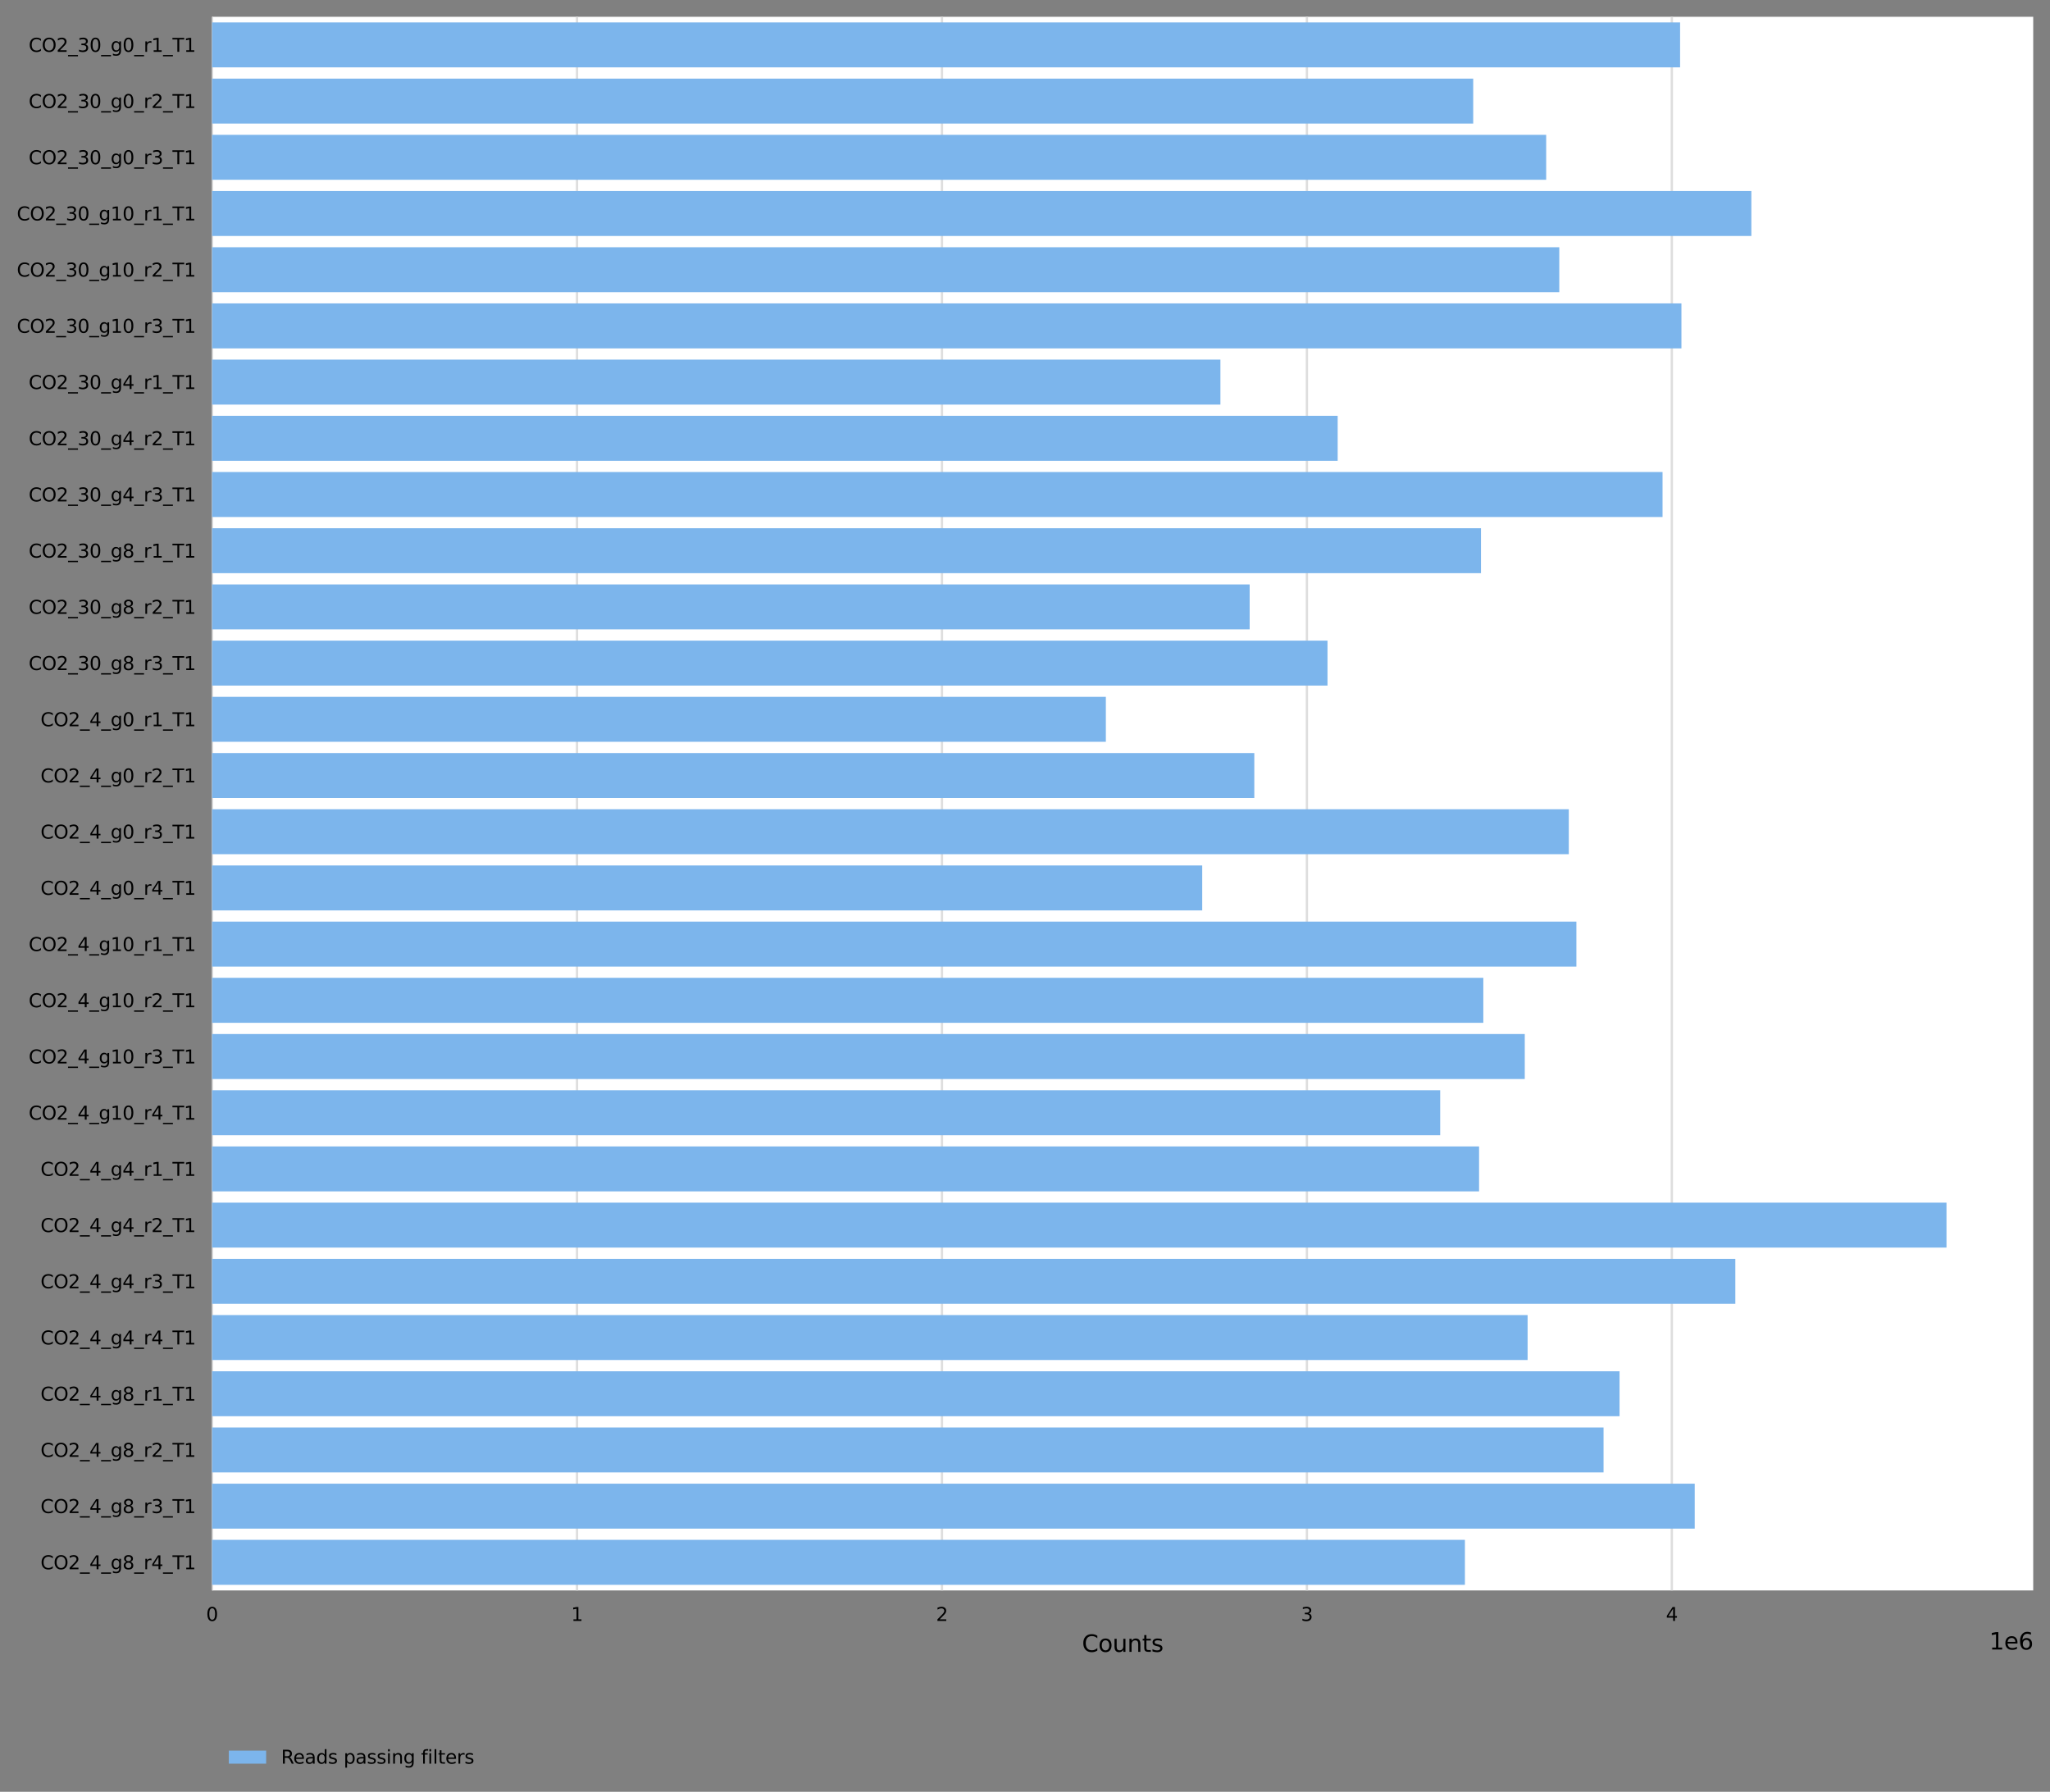 <?xml version="1.0" encoding="utf-8" standalone="no"?>
<!DOCTYPE svg PUBLIC "-//W3C//DTD SVG 1.1//EN"
  "http://www.w3.org/Graphics/SVG/1.1/DTD/svg11.dtd">
<svg xmlns:xlink="http://www.w3.org/1999/xlink" width="879.367pt" height="768.482pt" viewBox="0 0 879.367 768.482" xmlns="http://www.w3.org/2000/svg" version="1.1">
 <rect x="0" y="0" width="879.367" height="768.482" fill="#808080" stroke="none"/>
 <defs>
  <style type="text/css">*{stroke-linejoin: round; stroke-linecap: butt}</style>
 </defs>
 <g id="figure_1">
  <g id="axes_1">
   <g id="patch_1">
    <path d="M 90.968 682.122 
L 872.168 682.122 
L 872.168 7.2 
L 90.968 7.2 
z
" style="fill: #ffffff"/>
   </g>
   <g id="matplotlib.axis_1">
    <g id="xtick_1">
     <g id="line2d_1">
      <path d="M 90.968 682.122 
L 90.968 7.2 
" clip-path="url(#pa99bbf7810)" style="fill: none; stroke: #dedede; stroke-linecap: square"/>
     </g>
     <g id="text_1">
      <!-- 0 -->
      <g transform="translate(88.422 695.2) scale(0.08 -0.08)">
       <defs>
        <path id="DejaVuSans-30" d="M 2034 4250 
Q 1547 4250 1301 3770 
Q 1056 3291 1056 2328 
Q 1056 1369 1301 889 
Q 1547 409 2034 409 
Q 2525 409 2770 889 
Q 3016 1369 3016 2328 
Q 3016 3291 2770 3770 
Q 2525 4250 2034 4250 
z
M 2034 4750 
Q 2819 4750 3233 4129 
Q 3647 3509 3647 2328 
Q 3647 1150 3233 529 
Q 2819 -91 2034 -91 
Q 1250 -91 836 529 
Q 422 1150 422 2328 
Q 422 3509 836 4129 
Q 1250 4750 2034 4750 
z
" transform="scale(0.016)"/>
       </defs>
       <use xlink:href="#DejaVuSans-30"/>
      </g>
     </g>
    </g>
    <g id="xtick_2">
     <g id="line2d_2">
      <path d="M 247.513 682.122 
L 247.513 7.2 
" clip-path="url(#pa99bbf7810)" style="fill: none; stroke: #dedede; stroke-linecap: square"/>
     </g>
     <g id="text_2">
      <!-- 1 -->
      <g transform="translate(244.968 695.2) scale(0.08 -0.08)">
       <defs>
        <path id="DejaVuSans-31" d="M 794 531 
L 1825 531 
L 1825 4091 
L 703 3866 
L 703 4441 
L 1819 4666 
L 2450 4666 
L 2450 531 
L 3481 531 
L 3481 0 
L 794 0 
L 794 531 
z
" transform="scale(0.016)"/>
       </defs>
       <use xlink:href="#DejaVuSans-31"/>
      </g>
     </g>
    </g>
    <g id="xtick_3">
     <g id="line2d_3">
      <path d="M 404.058 682.122 
L 404.058 7.2 
" clip-path="url(#pa99bbf7810)" style="fill: none; stroke: #dedede; stroke-linecap: square"/>
     </g>
     <g id="text_3">
      <!-- 2 -->
      <g transform="translate(401.513 695.2) scale(0.08 -0.08)">
       <defs>
        <path id="DejaVuSans-32" d="M 1228 531 
L 3431 531 
L 3431 0 
L 469 0 
L 469 531 
Q 828 903 1448 1529 
Q 2069 2156 2228 2338 
Q 2531 2678 2651 2914 
Q 2772 3150 2772 3378 
Q 2772 3750 2511 3984 
Q 2250 4219 1831 4219 
Q 1534 4219 1204 4116 
Q 875 4013 500 3803 
L 500 4441 
Q 881 4594 1212 4672 
Q 1544 4750 1819 4750 
Q 2544 4750 2975 4387 
Q 3406 4025 3406 3419 
Q 3406 3131 3298 2873 
Q 3191 2616 2906 2266 
Q 2828 2175 2409 1742 
Q 1991 1309 1228 531 
z
" transform="scale(0.016)"/>
       </defs>
       <use xlink:href="#DejaVuSans-32"/>
      </g>
     </g>
    </g>
    <g id="xtick_4">
     <g id="line2d_4">
      <path d="M 560.603 682.122 
L 560.603 7.2 
" clip-path="url(#pa99bbf7810)" style="fill: none; stroke: #dedede; stroke-linecap: square"/>
     </g>
     <g id="text_4">
      <!-- 3 -->
      <g transform="translate(558.058 695.2) scale(0.08 -0.08)">
       <defs>
        <path id="DejaVuSans-33" d="M 2597 2516 
Q 3050 2419 3304 2112 
Q 3559 1806 3559 1356 
Q 3559 666 3084 287 
Q 2609 -91 1734 -91 
Q 1441 -91 1130 -33 
Q 819 25 488 141 
L 488 750 
Q 750 597 1062 519 
Q 1375 441 1716 441 
Q 2309 441 2620 675 
Q 2931 909 2931 1356 
Q 2931 1769 2642 2001 
Q 2353 2234 1838 2234 
L 1294 2234 
L 1294 2753 
L 1863 2753 
Q 2328 2753 2575 2939 
Q 2822 3125 2822 3475 
Q 2822 3834 2567 4026 
Q 2313 4219 1838 4219 
Q 1578 4219 1281 4162 
Q 984 4106 628 3988 
L 628 4550 
Q 988 4650 1302 4700 
Q 1616 4750 1894 4750 
Q 2613 4750 3031 4423 
Q 3450 4097 3450 3541 
Q 3450 3153 3228 2886 
Q 3006 2619 2597 2516 
z
" transform="scale(0.016)"/>
       </defs>
       <use xlink:href="#DejaVuSans-33"/>
      </g>
     </g>
    </g>
    <g id="xtick_5">
     <g id="line2d_5">
      <path d="M 717.149 682.122 
L 717.149 7.2 
" clip-path="url(#pa99bbf7810)" style="fill: none; stroke: #dedede; stroke-linecap: square"/>
     </g>
     <g id="text_5">
      <!-- 4 -->
      <g transform="translate(714.604 695.2) scale(0.08 -0.08)">
       <defs>
        <path id="DejaVuSans-34" d="M 2419 4116 
L 825 1625 
L 2419 1625 
L 2419 4116 
z
M 2253 4666 
L 3047 4666 
L 3047 1625 
L 3713 1625 
L 3713 1100 
L 3047 1100 
L 3047 0 
L 2419 0 
L 2419 1100 
L 313 1100 
L 313 1709 
L 2253 4666 
z
" transform="scale(0.016)"/>
       </defs>
       <use xlink:href="#DejaVuSans-34"/>
      </g>
     </g>
    </g>
    <g id="text_6">
     <!-- Counts -->
     <g transform="translate(464.114 708.463) scale(0.1 -0.1)">
      <defs>
       <path id="DejaVuSans-43" d="M 4122 4306 
L 4122 3641 
Q 3803 3938 3442 4084 
Q 3081 4231 2675 4231 
Q 1875 4231 1450 3742 
Q 1025 3253 1025 2328 
Q 1025 1406 1450 917 
Q 1875 428 2675 428 
Q 3081 428 3442 575 
Q 3803 722 4122 1019 
L 4122 359 
Q 3791 134 3420 21 
Q 3050 -91 2638 -91 
Q 1578 -91 968 557 
Q 359 1206 359 2328 
Q 359 3453 968 4101 
Q 1578 4750 2638 4750 
Q 3056 4750 3426 4639 
Q 3797 4528 4122 4306 
z
" transform="scale(0.016)"/>
       <path id="DejaVuSans-6f" d="M 1959 3097 
Q 1497 3097 1228 2736 
Q 959 2375 959 1747 
Q 959 1119 1226 758 
Q 1494 397 1959 397 
Q 2419 397 2687 759 
Q 2956 1122 2956 1747 
Q 2956 2369 2687 2733 
Q 2419 3097 1959 3097 
z
M 1959 3584 
Q 2709 3584 3137 3096 
Q 3566 2609 3566 1747 
Q 3566 888 3137 398 
Q 2709 -91 1959 -91 
Q 1206 -91 779 398 
Q 353 888 353 1747 
Q 353 2609 779 3096 
Q 1206 3584 1959 3584 
z
" transform="scale(0.016)"/>
       <path id="DejaVuSans-75" d="M 544 1381 
L 544 3500 
L 1119 3500 
L 1119 1403 
Q 1119 906 1312 657 
Q 1506 409 1894 409 
Q 2359 409 2629 706 
Q 2900 1003 2900 1516 
L 2900 3500 
L 3475 3500 
L 3475 0 
L 2900 0 
L 2900 538 
Q 2691 219 2414 64 
Q 2138 -91 1772 -91 
Q 1169 -91 856 284 
Q 544 659 544 1381 
z
M 1991 3584 
L 1991 3584 
z
" transform="scale(0.016)"/>
       <path id="DejaVuSans-6e" d="M 3513 2113 
L 3513 0 
L 2938 0 
L 2938 2094 
Q 2938 2591 2744 2837 
Q 2550 3084 2163 3084 
Q 1697 3084 1428 2787 
Q 1159 2491 1159 1978 
L 1159 0 
L 581 0 
L 581 3500 
L 1159 3500 
L 1159 2956 
Q 1366 3272 1645 3428 
Q 1925 3584 2291 3584 
Q 2894 3584 3203 3211 
Q 3513 2838 3513 2113 
z
" transform="scale(0.016)"/>
       <path id="DejaVuSans-74" d="M 1172 4494 
L 1172 3500 
L 2356 3500 
L 2356 3053 
L 1172 3053 
L 1172 1153 
Q 1172 725 1289 603 
Q 1406 481 1766 481 
L 2356 481 
L 2356 0 
L 1766 0 
Q 1100 0 847 248 
Q 594 497 594 1153 
L 594 3053 
L 172 3053 
L 172 3500 
L 594 3500 
L 594 4494 
L 1172 4494 
z
" transform="scale(0.016)"/>
       <path id="DejaVuSans-73" d="M 2834 3397 
L 2834 2853 
Q 2591 2978 2328 3040 
Q 2066 3103 1784 3103 
Q 1356 3103 1142 2972 
Q 928 2841 928 2578 
Q 928 2378 1081 2264 
Q 1234 2150 1697 2047 
L 1894 2003 
Q 2506 1872 2764 1633 
Q 3022 1394 3022 966 
Q 3022 478 2636 193 
Q 2250 -91 1575 -91 
Q 1294 -91 989 -36 
Q 684 19 347 128 
L 347 722 
Q 666 556 975 473 
Q 1284 391 1588 391 
Q 1994 391 2212 530 
Q 2431 669 2431 922 
Q 2431 1156 2273 1281 
Q 2116 1406 1581 1522 
L 1381 1569 
Q 847 1681 609 1914 
Q 372 2147 372 2553 
Q 372 3047 722 3315 
Q 1072 3584 1716 3584 
Q 2034 3584 2315 3537 
Q 2597 3491 2834 3397 
z
" transform="scale(0.016)"/>
      </defs>
      <use xlink:href="#DejaVuSans-43"/>
      <use xlink:href="#DejaVuSans-6f" x="69.824"/>
      <use xlink:href="#DejaVuSans-75" x="131.006"/>
      <use xlink:href="#DejaVuSans-6e" x="194.385"/>
      <use xlink:href="#DejaVuSans-74" x="257.764"/>
      <use xlink:href="#DejaVuSans-73" x="296.973"/>
     </g>
    </g>
    <g id="text_7">
     <!-- 1e6 -->
     <g transform="translate(853.289 707.463) scale(0.1 -0.1)">
      <defs>
       <path id="DejaVuSans-65" d="M 3597 1894 
L 3597 1613 
L 953 1613 
Q 991 1019 1311 708 
Q 1631 397 2203 397 
Q 2534 397 2845 478 
Q 3156 559 3463 722 
L 3463 178 
Q 3153 47 2828 -22 
Q 2503 -91 2169 -91 
Q 1331 -91 842 396 
Q 353 884 353 1716 
Q 353 2575 817 3079 
Q 1281 3584 2069 3584 
Q 2775 3584 3186 3129 
Q 3597 2675 3597 1894 
z
M 3022 2063 
Q 3016 2534 2758 2815 
Q 2500 3097 2075 3097 
Q 1594 3097 1305 2825 
Q 1016 2553 972 2059 
L 3022 2063 
z
" transform="scale(0.016)"/>
       <path id="DejaVuSans-36" d="M 2113 2584 
Q 1688 2584 1439 2293 
Q 1191 2003 1191 1497 
Q 1191 994 1439 701 
Q 1688 409 2113 409 
Q 2538 409 2786 701 
Q 3034 994 3034 1497 
Q 3034 2003 2786 2293 
Q 2538 2584 2113 2584 
z
M 3366 4563 
L 3366 3988 
Q 3128 4100 2886 4159 
Q 2644 4219 2406 4219 
Q 1781 4219 1451 3797 
Q 1122 3375 1075 2522 
Q 1259 2794 1537 2939 
Q 1816 3084 2150 3084 
Q 2853 3084 3261 2657 
Q 3669 2231 3669 1497 
Q 3669 778 3244 343 
Q 2819 -91 2113 -91 
Q 1303 -91 875 529 
Q 447 1150 447 2328 
Q 447 3434 972 4092 
Q 1497 4750 2381 4750 
Q 2619 4750 2861 4703 
Q 3103 4656 3366 4563 
z
" transform="scale(0.016)"/>
      </defs>
      <use xlink:href="#DejaVuSans-31"/>
      <use xlink:href="#DejaVuSans-65" x="63.623"/>
      <use xlink:href="#DejaVuSans-36" x="125.146"/>
     </g>
    </g>
   </g>
   <g id="matplotlib.axis_2">
    <g id="ytick_1">
     <g id="text_8">
      <!-- CO2_30_g0_r1_T1 -->
      <g transform="translate(12.29 22.221) scale(0.08 -0.08)">
       <defs>
        <path id="DejaVuSans-4f" d="M 2522 4238 
Q 1834 4238 1429 3725 
Q 1025 3213 1025 2328 
Q 1025 1447 1429 934 
Q 1834 422 2522 422 
Q 3209 422 3611 934 
Q 4013 1447 4013 2328 
Q 4013 3213 3611 3725 
Q 3209 4238 2522 4238 
z
M 2522 4750 
Q 3503 4750 4090 4092 
Q 4678 3434 4678 2328 
Q 4678 1225 4090 567 
Q 3503 -91 2522 -91 
Q 1538 -91 948 565 
Q 359 1222 359 2328 
Q 359 3434 948 4092 
Q 1538 4750 2522 4750 
z
" transform="scale(0.016)"/>
        <path id="DejaVuSans-5f" d="M 3263 -1063 
L 3263 -1509 
L -63 -1509 
L -63 -1063 
L 3263 -1063 
z
" transform="scale(0.016)"/>
        <path id="DejaVuSans-67" d="M 2906 1791 
Q 2906 2416 2648 2759 
Q 2391 3103 1925 3103 
Q 1463 3103 1205 2759 
Q 947 2416 947 1791 
Q 947 1169 1205 825 
Q 1463 481 1925 481 
Q 2391 481 2648 825 
Q 2906 1169 2906 1791 
z
M 3481 434 
Q 3481 -459 3084 -895 
Q 2688 -1331 1869 -1331 
Q 1566 -1331 1297 -1286 
Q 1028 -1241 775 -1147 
L 775 -588 
Q 1028 -725 1275 -790 
Q 1522 -856 1778 -856 
Q 2344 -856 2625 -561 
Q 2906 -266 2906 331 
L 2906 616 
Q 2728 306 2450 153 
Q 2172 0 1784 0 
Q 1141 0 747 490 
Q 353 981 353 1791 
Q 353 2603 747 3093 
Q 1141 3584 1784 3584 
Q 2172 3584 2450 3431 
Q 2728 3278 2906 2969 
L 2906 3500 
L 3481 3500 
L 3481 434 
z
" transform="scale(0.016)"/>
        <path id="DejaVuSans-72" d="M 2631 2963 
Q 2534 3019 2420 3045 
Q 2306 3072 2169 3072 
Q 1681 3072 1420 2755 
Q 1159 2438 1159 1844 
L 1159 0 
L 581 0 
L 581 3500 
L 1159 3500 
L 1159 2956 
Q 1341 3275 1631 3429 
Q 1922 3584 2338 3584 
Q 2397 3584 2469 3576 
Q 2541 3569 2628 3553 
L 2631 2963 
z
" transform="scale(0.016)"/>
        <path id="DejaVuSans-54" d="M -19 4666 
L 3928 4666 
L 3928 4134 
L 2272 4134 
L 2272 0 
L 1638 0 
L 1638 4134 
L -19 4134 
L -19 4666 
z
" transform="scale(0.016)"/>
       </defs>
       <use xlink:href="#DejaVuSans-43"/>
       <use xlink:href="#DejaVuSans-4f" x="69.824"/>
       <use xlink:href="#DejaVuSans-32" x="148.535"/>
       <use xlink:href="#DejaVuSans-5f" x="212.158"/>
       <use xlink:href="#DejaVuSans-33" x="262.158"/>
       <use xlink:href="#DejaVuSans-30" x="325.781"/>
       <use xlink:href="#DejaVuSans-5f" x="389.404"/>
       <use xlink:href="#DejaVuSans-67" x="439.404"/>
       <use xlink:href="#DejaVuSans-30" x="502.881"/>
       <use xlink:href="#DejaVuSans-5f" x="566.504"/>
       <use xlink:href="#DejaVuSans-72" x="616.504"/>
       <use xlink:href="#DejaVuSans-31" x="657.617"/>
       <use xlink:href="#DejaVuSans-5f" x="721.24"/>
       <use xlink:href="#DejaVuSans-54" x="771.24"/>
       <use xlink:href="#DejaVuSans-31" x="832.324"/>
      </g>
     </g>
    </g>
    <g id="ytick_2">
     <g id="text_9">
      <!-- CO2_30_g0_r2_T1 -->
      <g transform="translate(12.29 46.325) scale(0.08 -0.08)">
       <use xlink:href="#DejaVuSans-43"/>
       <use xlink:href="#DejaVuSans-4f" x="69.824"/>
       <use xlink:href="#DejaVuSans-32" x="148.535"/>
       <use xlink:href="#DejaVuSans-5f" x="212.158"/>
       <use xlink:href="#DejaVuSans-33" x="262.158"/>
       <use xlink:href="#DejaVuSans-30" x="325.781"/>
       <use xlink:href="#DejaVuSans-5f" x="389.404"/>
       <use xlink:href="#DejaVuSans-67" x="439.404"/>
       <use xlink:href="#DejaVuSans-30" x="502.881"/>
       <use xlink:href="#DejaVuSans-5f" x="566.504"/>
       <use xlink:href="#DejaVuSans-72" x="616.504"/>
       <use xlink:href="#DejaVuSans-32" x="657.617"/>
       <use xlink:href="#DejaVuSans-5f" x="721.24"/>
       <use xlink:href="#DejaVuSans-54" x="771.24"/>
       <use xlink:href="#DejaVuSans-31" x="832.324"/>
      </g>
     </g>
    </g>
    <g id="ytick_3">
     <g id="text_10">
      <!-- CO2_30_g0_r3_T1 -->
      <g transform="translate(12.29 70.43) scale(0.08 -0.08)">
       <use xlink:href="#DejaVuSans-43"/>
       <use xlink:href="#DejaVuSans-4f" x="69.824"/>
       <use xlink:href="#DejaVuSans-32" x="148.535"/>
       <use xlink:href="#DejaVuSans-5f" x="212.158"/>
       <use xlink:href="#DejaVuSans-33" x="262.158"/>
       <use xlink:href="#DejaVuSans-30" x="325.781"/>
       <use xlink:href="#DejaVuSans-5f" x="389.404"/>
       <use xlink:href="#DejaVuSans-67" x="439.404"/>
       <use xlink:href="#DejaVuSans-30" x="502.881"/>
       <use xlink:href="#DejaVuSans-5f" x="566.504"/>
       <use xlink:href="#DejaVuSans-72" x="616.504"/>
       <use xlink:href="#DejaVuSans-33" x="657.617"/>
       <use xlink:href="#DejaVuSans-5f" x="721.24"/>
       <use xlink:href="#DejaVuSans-54" x="771.24"/>
       <use xlink:href="#DejaVuSans-31" x="832.324"/>
      </g>
     </g>
    </g>
    <g id="ytick_4">
     <g id="text_11">
      <!-- CO2_30_g10_r1_T1 -->
      <g transform="translate(7.2 94.534) scale(0.08 -0.08)">
       <use xlink:href="#DejaVuSans-43"/>
       <use xlink:href="#DejaVuSans-4f" x="69.824"/>
       <use xlink:href="#DejaVuSans-32" x="148.535"/>
       <use xlink:href="#DejaVuSans-5f" x="212.158"/>
       <use xlink:href="#DejaVuSans-33" x="262.158"/>
       <use xlink:href="#DejaVuSans-30" x="325.781"/>
       <use xlink:href="#DejaVuSans-5f" x="389.404"/>
       <use xlink:href="#DejaVuSans-67" x="439.404"/>
       <use xlink:href="#DejaVuSans-31" x="502.881"/>
       <use xlink:href="#DejaVuSans-30" x="566.504"/>
       <use xlink:href="#DejaVuSans-5f" x="630.127"/>
       <use xlink:href="#DejaVuSans-72" x="680.127"/>
       <use xlink:href="#DejaVuSans-31" x="721.24"/>
       <use xlink:href="#DejaVuSans-5f" x="784.863"/>
       <use xlink:href="#DejaVuSans-54" x="834.863"/>
       <use xlink:href="#DejaVuSans-31" x="895.947"/>
      </g>
     </g>
    </g>
    <g id="ytick_5">
     <g id="text_12">
      <!-- CO2_30_g10_r2_T1 -->
      <g transform="translate(7.2 118.638) scale(0.08 -0.08)">
       <use xlink:href="#DejaVuSans-43"/>
       <use xlink:href="#DejaVuSans-4f" x="69.824"/>
       <use xlink:href="#DejaVuSans-32" x="148.535"/>
       <use xlink:href="#DejaVuSans-5f" x="212.158"/>
       <use xlink:href="#DejaVuSans-33" x="262.158"/>
       <use xlink:href="#DejaVuSans-30" x="325.781"/>
       <use xlink:href="#DejaVuSans-5f" x="389.404"/>
       <use xlink:href="#DejaVuSans-67" x="439.404"/>
       <use xlink:href="#DejaVuSans-31" x="502.881"/>
       <use xlink:href="#DejaVuSans-30" x="566.504"/>
       <use xlink:href="#DejaVuSans-5f" x="630.127"/>
       <use xlink:href="#DejaVuSans-72" x="680.127"/>
       <use xlink:href="#DejaVuSans-32" x="721.24"/>
       <use xlink:href="#DejaVuSans-5f" x="784.863"/>
       <use xlink:href="#DejaVuSans-54" x="834.863"/>
       <use xlink:href="#DejaVuSans-31" x="895.947"/>
      </g>
     </g>
    </g>
    <g id="ytick_6">
     <g id="text_13">
      <!-- CO2_30_g10_r3_T1 -->
      <g transform="translate(7.2 142.743) scale(0.08 -0.08)">
       <use xlink:href="#DejaVuSans-43"/>
       <use xlink:href="#DejaVuSans-4f" x="69.824"/>
       <use xlink:href="#DejaVuSans-32" x="148.535"/>
       <use xlink:href="#DejaVuSans-5f" x="212.158"/>
       <use xlink:href="#DejaVuSans-33" x="262.158"/>
       <use xlink:href="#DejaVuSans-30" x="325.781"/>
       <use xlink:href="#DejaVuSans-5f" x="389.404"/>
       <use xlink:href="#DejaVuSans-67" x="439.404"/>
       <use xlink:href="#DejaVuSans-31" x="502.881"/>
       <use xlink:href="#DejaVuSans-30" x="566.504"/>
       <use xlink:href="#DejaVuSans-5f" x="630.127"/>
       <use xlink:href="#DejaVuSans-72" x="680.127"/>
       <use xlink:href="#DejaVuSans-33" x="721.24"/>
       <use xlink:href="#DejaVuSans-5f" x="784.863"/>
       <use xlink:href="#DejaVuSans-54" x="834.863"/>
       <use xlink:href="#DejaVuSans-31" x="895.947"/>
      </g>
     </g>
    </g>
    <g id="ytick_7">
     <g id="text_14">
      <!-- CO2_30_g4_r1_T1 -->
      <g transform="translate(12.29 166.847) scale(0.08 -0.08)">
       <use xlink:href="#DejaVuSans-43"/>
       <use xlink:href="#DejaVuSans-4f" x="69.824"/>
       <use xlink:href="#DejaVuSans-32" x="148.535"/>
       <use xlink:href="#DejaVuSans-5f" x="212.158"/>
       <use xlink:href="#DejaVuSans-33" x="262.158"/>
       <use xlink:href="#DejaVuSans-30" x="325.781"/>
       <use xlink:href="#DejaVuSans-5f" x="389.404"/>
       <use xlink:href="#DejaVuSans-67" x="439.404"/>
       <use xlink:href="#DejaVuSans-34" x="502.881"/>
       <use xlink:href="#DejaVuSans-5f" x="566.504"/>
       <use xlink:href="#DejaVuSans-72" x="616.504"/>
       <use xlink:href="#DejaVuSans-31" x="657.617"/>
       <use xlink:href="#DejaVuSans-5f" x="721.24"/>
       <use xlink:href="#DejaVuSans-54" x="771.24"/>
       <use xlink:href="#DejaVuSans-31" x="832.324"/>
      </g>
     </g>
    </g>
    <g id="ytick_8">
     <g id="text_15">
      <!-- CO2_30_g4_r2_T1 -->
      <g transform="translate(12.29 190.951) scale(0.08 -0.08)">
       <use xlink:href="#DejaVuSans-43"/>
       <use xlink:href="#DejaVuSans-4f" x="69.824"/>
       <use xlink:href="#DejaVuSans-32" x="148.535"/>
       <use xlink:href="#DejaVuSans-5f" x="212.158"/>
       <use xlink:href="#DejaVuSans-33" x="262.158"/>
       <use xlink:href="#DejaVuSans-30" x="325.781"/>
       <use xlink:href="#DejaVuSans-5f" x="389.404"/>
       <use xlink:href="#DejaVuSans-67" x="439.404"/>
       <use xlink:href="#DejaVuSans-34" x="502.881"/>
       <use xlink:href="#DejaVuSans-5f" x="566.504"/>
       <use xlink:href="#DejaVuSans-72" x="616.504"/>
       <use xlink:href="#DejaVuSans-32" x="657.617"/>
       <use xlink:href="#DejaVuSans-5f" x="721.24"/>
       <use xlink:href="#DejaVuSans-54" x="771.24"/>
       <use xlink:href="#DejaVuSans-31" x="832.324"/>
      </g>
     </g>
    </g>
    <g id="ytick_9">
     <g id="text_16">
      <!-- CO2_30_g4_r3_T1 -->
      <g transform="translate(12.29 215.056) scale(0.08 -0.08)">
       <use xlink:href="#DejaVuSans-43"/>
       <use xlink:href="#DejaVuSans-4f" x="69.824"/>
       <use xlink:href="#DejaVuSans-32" x="148.535"/>
       <use xlink:href="#DejaVuSans-5f" x="212.158"/>
       <use xlink:href="#DejaVuSans-33" x="262.158"/>
       <use xlink:href="#DejaVuSans-30" x="325.781"/>
       <use xlink:href="#DejaVuSans-5f" x="389.404"/>
       <use xlink:href="#DejaVuSans-67" x="439.404"/>
       <use xlink:href="#DejaVuSans-34" x="502.881"/>
       <use xlink:href="#DejaVuSans-5f" x="566.504"/>
       <use xlink:href="#DejaVuSans-72" x="616.504"/>
       <use xlink:href="#DejaVuSans-33" x="657.617"/>
       <use xlink:href="#DejaVuSans-5f" x="721.24"/>
       <use xlink:href="#DejaVuSans-54" x="771.24"/>
       <use xlink:href="#DejaVuSans-31" x="832.324"/>
      </g>
     </g>
    </g>
    <g id="ytick_10">
     <g id="text_17">
      <!-- CO2_30_g8_r1_T1 -->
      <g transform="translate(12.29 239.16) scale(0.08 -0.08)">
       <defs>
        <path id="DejaVuSans-38" d="M 2034 2216 
Q 1584 2216 1326 1975 
Q 1069 1734 1069 1313 
Q 1069 891 1326 650 
Q 1584 409 2034 409 
Q 2484 409 2743 651 
Q 3003 894 3003 1313 
Q 3003 1734 2745 1975 
Q 2488 2216 2034 2216 
z
M 1403 2484 
Q 997 2584 770 2862 
Q 544 3141 544 3541 
Q 544 4100 942 4425 
Q 1341 4750 2034 4750 
Q 2731 4750 3128 4425 
Q 3525 4100 3525 3541 
Q 3525 3141 3298 2862 
Q 3072 2584 2669 2484 
Q 3125 2378 3379 2068 
Q 3634 1759 3634 1313 
Q 3634 634 3220 271 
Q 2806 -91 2034 -91 
Q 1263 -91 848 271 
Q 434 634 434 1313 
Q 434 1759 690 2068 
Q 947 2378 1403 2484 
z
M 1172 3481 
Q 1172 3119 1398 2916 
Q 1625 2713 2034 2713 
Q 2441 2713 2670 2916 
Q 2900 3119 2900 3481 
Q 2900 3844 2670 4047 
Q 2441 4250 2034 4250 
Q 1625 4250 1398 4047 
Q 1172 3844 1172 3481 
z
" transform="scale(0.016)"/>
       </defs>
       <use xlink:href="#DejaVuSans-43"/>
       <use xlink:href="#DejaVuSans-4f" x="69.824"/>
       <use xlink:href="#DejaVuSans-32" x="148.535"/>
       <use xlink:href="#DejaVuSans-5f" x="212.158"/>
       <use xlink:href="#DejaVuSans-33" x="262.158"/>
       <use xlink:href="#DejaVuSans-30" x="325.781"/>
       <use xlink:href="#DejaVuSans-5f" x="389.404"/>
       <use xlink:href="#DejaVuSans-67" x="439.404"/>
       <use xlink:href="#DejaVuSans-38" x="502.881"/>
       <use xlink:href="#DejaVuSans-5f" x="566.504"/>
       <use xlink:href="#DejaVuSans-72" x="616.504"/>
       <use xlink:href="#DejaVuSans-31" x="657.617"/>
       <use xlink:href="#DejaVuSans-5f" x="721.24"/>
       <use xlink:href="#DejaVuSans-54" x="771.24"/>
       <use xlink:href="#DejaVuSans-31" x="832.324"/>
      </g>
     </g>
    </g>
    <g id="ytick_11">
     <g id="text_18">
      <!-- CO2_30_g8_r2_T1 -->
      <g transform="translate(12.29 263.264) scale(0.08 -0.08)">
       <use xlink:href="#DejaVuSans-43"/>
       <use xlink:href="#DejaVuSans-4f" x="69.824"/>
       <use xlink:href="#DejaVuSans-32" x="148.535"/>
       <use xlink:href="#DejaVuSans-5f" x="212.158"/>
       <use xlink:href="#DejaVuSans-33" x="262.158"/>
       <use xlink:href="#DejaVuSans-30" x="325.781"/>
       <use xlink:href="#DejaVuSans-5f" x="389.404"/>
       <use xlink:href="#DejaVuSans-67" x="439.404"/>
       <use xlink:href="#DejaVuSans-38" x="502.881"/>
       <use xlink:href="#DejaVuSans-5f" x="566.504"/>
       <use xlink:href="#DejaVuSans-72" x="616.504"/>
       <use xlink:href="#DejaVuSans-32" x="657.617"/>
       <use xlink:href="#DejaVuSans-5f" x="721.24"/>
       <use xlink:href="#DejaVuSans-54" x="771.24"/>
       <use xlink:href="#DejaVuSans-31" x="832.324"/>
      </g>
     </g>
    </g>
    <g id="ytick_12">
     <g id="text_19">
      <!-- CO2_30_g8_r3_T1 -->
      <g transform="translate(12.29 287.369) scale(0.08 -0.08)">
       <use xlink:href="#DejaVuSans-43"/>
       <use xlink:href="#DejaVuSans-4f" x="69.824"/>
       <use xlink:href="#DejaVuSans-32" x="148.535"/>
       <use xlink:href="#DejaVuSans-5f" x="212.158"/>
       <use xlink:href="#DejaVuSans-33" x="262.158"/>
       <use xlink:href="#DejaVuSans-30" x="325.781"/>
       <use xlink:href="#DejaVuSans-5f" x="389.404"/>
       <use xlink:href="#DejaVuSans-67" x="439.404"/>
       <use xlink:href="#DejaVuSans-38" x="502.881"/>
       <use xlink:href="#DejaVuSans-5f" x="566.504"/>
       <use xlink:href="#DejaVuSans-72" x="616.504"/>
       <use xlink:href="#DejaVuSans-33" x="657.617"/>
       <use xlink:href="#DejaVuSans-5f" x="721.24"/>
       <use xlink:href="#DejaVuSans-54" x="771.24"/>
       <use xlink:href="#DejaVuSans-31" x="832.324"/>
      </g>
     </g>
    </g>
    <g id="ytick_13">
     <g id="text_20">
      <!-- CO2_4_g0_r1_T1 -->
      <g transform="translate(17.38 311.473) scale(0.08 -0.08)">
       <use xlink:href="#DejaVuSans-43"/>
       <use xlink:href="#DejaVuSans-4f" x="69.824"/>
       <use xlink:href="#DejaVuSans-32" x="148.535"/>
       <use xlink:href="#DejaVuSans-5f" x="212.158"/>
       <use xlink:href="#DejaVuSans-34" x="262.158"/>
       <use xlink:href="#DejaVuSans-5f" x="325.781"/>
       <use xlink:href="#DejaVuSans-67" x="375.781"/>
       <use xlink:href="#DejaVuSans-30" x="439.258"/>
       <use xlink:href="#DejaVuSans-5f" x="502.881"/>
       <use xlink:href="#DejaVuSans-72" x="552.881"/>
       <use xlink:href="#DejaVuSans-31" x="593.994"/>
       <use xlink:href="#DejaVuSans-5f" x="657.617"/>
       <use xlink:href="#DejaVuSans-54" x="707.617"/>
       <use xlink:href="#DejaVuSans-31" x="768.701"/>
      </g>
     </g>
    </g>
    <g id="ytick_14">
     <g id="text_21">
      <!-- CO2_4_g0_r2_T1 -->
      <g transform="translate(17.38 335.577) scale(0.08 -0.08)">
       <use xlink:href="#DejaVuSans-43"/>
       <use xlink:href="#DejaVuSans-4f" x="69.824"/>
       <use xlink:href="#DejaVuSans-32" x="148.535"/>
       <use xlink:href="#DejaVuSans-5f" x="212.158"/>
       <use xlink:href="#DejaVuSans-34" x="262.158"/>
       <use xlink:href="#DejaVuSans-5f" x="325.781"/>
       <use xlink:href="#DejaVuSans-67" x="375.781"/>
       <use xlink:href="#DejaVuSans-30" x="439.258"/>
       <use xlink:href="#DejaVuSans-5f" x="502.881"/>
       <use xlink:href="#DejaVuSans-72" x="552.881"/>
       <use xlink:href="#DejaVuSans-32" x="593.994"/>
       <use xlink:href="#DejaVuSans-5f" x="657.617"/>
       <use xlink:href="#DejaVuSans-54" x="707.617"/>
       <use xlink:href="#DejaVuSans-31" x="768.701"/>
      </g>
     </g>
    </g>
    <g id="ytick_15">
     <g id="text_22">
      <!-- CO2_4_g0_r3_T1 -->
      <g transform="translate(17.38 359.682) scale(0.08 -0.08)">
       <use xlink:href="#DejaVuSans-43"/>
       <use xlink:href="#DejaVuSans-4f" x="69.824"/>
       <use xlink:href="#DejaVuSans-32" x="148.535"/>
       <use xlink:href="#DejaVuSans-5f" x="212.158"/>
       <use xlink:href="#DejaVuSans-34" x="262.158"/>
       <use xlink:href="#DejaVuSans-5f" x="325.781"/>
       <use xlink:href="#DejaVuSans-67" x="375.781"/>
       <use xlink:href="#DejaVuSans-30" x="439.258"/>
       <use xlink:href="#DejaVuSans-5f" x="502.881"/>
       <use xlink:href="#DejaVuSans-72" x="552.881"/>
       <use xlink:href="#DejaVuSans-33" x="593.994"/>
       <use xlink:href="#DejaVuSans-5f" x="657.617"/>
       <use xlink:href="#DejaVuSans-54" x="707.617"/>
       <use xlink:href="#DejaVuSans-31" x="768.701"/>
      </g>
     </g>
    </g>
    <g id="ytick_16">
     <g id="text_23">
      <!-- CO2_4_g0_r4_T1 -->
      <g transform="translate(17.38 383.786) scale(0.08 -0.08)">
       <use xlink:href="#DejaVuSans-43"/>
       <use xlink:href="#DejaVuSans-4f" x="69.824"/>
       <use xlink:href="#DejaVuSans-32" x="148.535"/>
       <use xlink:href="#DejaVuSans-5f" x="212.158"/>
       <use xlink:href="#DejaVuSans-34" x="262.158"/>
       <use xlink:href="#DejaVuSans-5f" x="325.781"/>
       <use xlink:href="#DejaVuSans-67" x="375.781"/>
       <use xlink:href="#DejaVuSans-30" x="439.258"/>
       <use xlink:href="#DejaVuSans-5f" x="502.881"/>
       <use xlink:href="#DejaVuSans-72" x="552.881"/>
       <use xlink:href="#DejaVuSans-34" x="593.994"/>
       <use xlink:href="#DejaVuSans-5f" x="657.617"/>
       <use xlink:href="#DejaVuSans-54" x="707.617"/>
       <use xlink:href="#DejaVuSans-31" x="768.701"/>
      </g>
     </g>
    </g>
    <g id="ytick_17">
     <g id="text_24">
      <!-- CO2_4_g10_r1_T1 -->
      <g transform="translate(12.29 407.89) scale(0.08 -0.08)">
       <use xlink:href="#DejaVuSans-43"/>
       <use xlink:href="#DejaVuSans-4f" x="69.824"/>
       <use xlink:href="#DejaVuSans-32" x="148.535"/>
       <use xlink:href="#DejaVuSans-5f" x="212.158"/>
       <use xlink:href="#DejaVuSans-34" x="262.158"/>
       <use xlink:href="#DejaVuSans-5f" x="325.781"/>
       <use xlink:href="#DejaVuSans-67" x="375.781"/>
       <use xlink:href="#DejaVuSans-31" x="439.258"/>
       <use xlink:href="#DejaVuSans-30" x="502.881"/>
       <use xlink:href="#DejaVuSans-5f" x="566.504"/>
       <use xlink:href="#DejaVuSans-72" x="616.504"/>
       <use xlink:href="#DejaVuSans-31" x="657.617"/>
       <use xlink:href="#DejaVuSans-5f" x="721.24"/>
       <use xlink:href="#DejaVuSans-54" x="771.24"/>
       <use xlink:href="#DejaVuSans-31" x="832.324"/>
      </g>
     </g>
    </g>
    <g id="ytick_18">
     <g id="text_25">
      <!-- CO2_4_g10_r2_T1 -->
      <g transform="translate(12.29 431.995) scale(0.08 -0.08)">
       <use xlink:href="#DejaVuSans-43"/>
       <use xlink:href="#DejaVuSans-4f" x="69.824"/>
       <use xlink:href="#DejaVuSans-32" x="148.535"/>
       <use xlink:href="#DejaVuSans-5f" x="212.158"/>
       <use xlink:href="#DejaVuSans-34" x="262.158"/>
       <use xlink:href="#DejaVuSans-5f" x="325.781"/>
       <use xlink:href="#DejaVuSans-67" x="375.781"/>
       <use xlink:href="#DejaVuSans-31" x="439.258"/>
       <use xlink:href="#DejaVuSans-30" x="502.881"/>
       <use xlink:href="#DejaVuSans-5f" x="566.504"/>
       <use xlink:href="#DejaVuSans-72" x="616.504"/>
       <use xlink:href="#DejaVuSans-32" x="657.617"/>
       <use xlink:href="#DejaVuSans-5f" x="721.24"/>
       <use xlink:href="#DejaVuSans-54" x="771.24"/>
       <use xlink:href="#DejaVuSans-31" x="832.324"/>
      </g>
     </g>
    </g>
    <g id="ytick_19">
     <g id="text_26">
      <!-- CO2_4_g10_r3_T1 -->
      <g transform="translate(12.29 456.099) scale(0.08 -0.08)">
       <use xlink:href="#DejaVuSans-43"/>
       <use xlink:href="#DejaVuSans-4f" x="69.824"/>
       <use xlink:href="#DejaVuSans-32" x="148.535"/>
       <use xlink:href="#DejaVuSans-5f" x="212.158"/>
       <use xlink:href="#DejaVuSans-34" x="262.158"/>
       <use xlink:href="#DejaVuSans-5f" x="325.781"/>
       <use xlink:href="#DejaVuSans-67" x="375.781"/>
       <use xlink:href="#DejaVuSans-31" x="439.258"/>
       <use xlink:href="#DejaVuSans-30" x="502.881"/>
       <use xlink:href="#DejaVuSans-5f" x="566.504"/>
       <use xlink:href="#DejaVuSans-72" x="616.504"/>
       <use xlink:href="#DejaVuSans-33" x="657.617"/>
       <use xlink:href="#DejaVuSans-5f" x="721.24"/>
       <use xlink:href="#DejaVuSans-54" x="771.24"/>
       <use xlink:href="#DejaVuSans-31" x="832.324"/>
      </g>
     </g>
    </g>
    <g id="ytick_20">
     <g id="text_27">
      <!-- CO2_4_g10_r4_T1 -->
      <g transform="translate(12.29 480.204) scale(0.08 -0.08)">
       <use xlink:href="#DejaVuSans-43"/>
       <use xlink:href="#DejaVuSans-4f" x="69.824"/>
       <use xlink:href="#DejaVuSans-32" x="148.535"/>
       <use xlink:href="#DejaVuSans-5f" x="212.158"/>
       <use xlink:href="#DejaVuSans-34" x="262.158"/>
       <use xlink:href="#DejaVuSans-5f" x="325.781"/>
       <use xlink:href="#DejaVuSans-67" x="375.781"/>
       <use xlink:href="#DejaVuSans-31" x="439.258"/>
       <use xlink:href="#DejaVuSans-30" x="502.881"/>
       <use xlink:href="#DejaVuSans-5f" x="566.504"/>
       <use xlink:href="#DejaVuSans-72" x="616.504"/>
       <use xlink:href="#DejaVuSans-34" x="657.617"/>
       <use xlink:href="#DejaVuSans-5f" x="721.24"/>
       <use xlink:href="#DejaVuSans-54" x="771.24"/>
       <use xlink:href="#DejaVuSans-31" x="832.324"/>
      </g>
     </g>
    </g>
    <g id="ytick_21">
     <g id="text_28">
      <!-- CO2_4_g4_r1_T1 -->
      <g transform="translate(17.38 504.308) scale(0.08 -0.08)">
       <use xlink:href="#DejaVuSans-43"/>
       <use xlink:href="#DejaVuSans-4f" x="69.824"/>
       <use xlink:href="#DejaVuSans-32" x="148.535"/>
       <use xlink:href="#DejaVuSans-5f" x="212.158"/>
       <use xlink:href="#DejaVuSans-34" x="262.158"/>
       <use xlink:href="#DejaVuSans-5f" x="325.781"/>
       <use xlink:href="#DejaVuSans-67" x="375.781"/>
       <use xlink:href="#DejaVuSans-34" x="439.258"/>
       <use xlink:href="#DejaVuSans-5f" x="502.881"/>
       <use xlink:href="#DejaVuSans-72" x="552.881"/>
       <use xlink:href="#DejaVuSans-31" x="593.994"/>
       <use xlink:href="#DejaVuSans-5f" x="657.617"/>
       <use xlink:href="#DejaVuSans-54" x="707.617"/>
       <use xlink:href="#DejaVuSans-31" x="768.701"/>
      </g>
     </g>
    </g>
    <g id="ytick_22">
     <g id="text_29">
      <!-- CO2_4_g4_r2_T1 -->
      <g transform="translate(17.38 528.412) scale(0.08 -0.08)">
       <use xlink:href="#DejaVuSans-43"/>
       <use xlink:href="#DejaVuSans-4f" x="69.824"/>
       <use xlink:href="#DejaVuSans-32" x="148.535"/>
       <use xlink:href="#DejaVuSans-5f" x="212.158"/>
       <use xlink:href="#DejaVuSans-34" x="262.158"/>
       <use xlink:href="#DejaVuSans-5f" x="325.781"/>
       <use xlink:href="#DejaVuSans-67" x="375.781"/>
       <use xlink:href="#DejaVuSans-34" x="439.258"/>
       <use xlink:href="#DejaVuSans-5f" x="502.881"/>
       <use xlink:href="#DejaVuSans-72" x="552.881"/>
       <use xlink:href="#DejaVuSans-32" x="593.994"/>
       <use xlink:href="#DejaVuSans-5f" x="657.617"/>
       <use xlink:href="#DejaVuSans-54" x="707.617"/>
       <use xlink:href="#DejaVuSans-31" x="768.701"/>
      </g>
     </g>
    </g>
    <g id="ytick_23">
     <g id="text_30">
      <!-- CO2_4_g4_r3_T1 -->
      <g transform="translate(17.38 552.517) scale(0.08 -0.08)">
       <use xlink:href="#DejaVuSans-43"/>
       <use xlink:href="#DejaVuSans-4f" x="69.824"/>
       <use xlink:href="#DejaVuSans-32" x="148.535"/>
       <use xlink:href="#DejaVuSans-5f" x="212.158"/>
       <use xlink:href="#DejaVuSans-34" x="262.158"/>
       <use xlink:href="#DejaVuSans-5f" x="325.781"/>
       <use xlink:href="#DejaVuSans-67" x="375.781"/>
       <use xlink:href="#DejaVuSans-34" x="439.258"/>
       <use xlink:href="#DejaVuSans-5f" x="502.881"/>
       <use xlink:href="#DejaVuSans-72" x="552.881"/>
       <use xlink:href="#DejaVuSans-33" x="593.994"/>
       <use xlink:href="#DejaVuSans-5f" x="657.617"/>
       <use xlink:href="#DejaVuSans-54" x="707.617"/>
       <use xlink:href="#DejaVuSans-31" x="768.701"/>
      </g>
     </g>
    </g>
    <g id="ytick_24">
     <g id="text_31">
      <!-- CO2_4_g4_r4_T1 -->
      <g transform="translate(17.38 576.621) scale(0.08 -0.08)">
       <use xlink:href="#DejaVuSans-43"/>
       <use xlink:href="#DejaVuSans-4f" x="69.824"/>
       <use xlink:href="#DejaVuSans-32" x="148.535"/>
       <use xlink:href="#DejaVuSans-5f" x="212.158"/>
       <use xlink:href="#DejaVuSans-34" x="262.158"/>
       <use xlink:href="#DejaVuSans-5f" x="325.781"/>
       <use xlink:href="#DejaVuSans-67" x="375.781"/>
       <use xlink:href="#DejaVuSans-34" x="439.258"/>
       <use xlink:href="#DejaVuSans-5f" x="502.881"/>
       <use xlink:href="#DejaVuSans-72" x="552.881"/>
       <use xlink:href="#DejaVuSans-34" x="593.994"/>
       <use xlink:href="#DejaVuSans-5f" x="657.617"/>
       <use xlink:href="#DejaVuSans-54" x="707.617"/>
       <use xlink:href="#DejaVuSans-31" x="768.701"/>
      </g>
     </g>
    </g>
    <g id="ytick_25">
     <g id="text_32">
      <!-- CO2_4_g8_r1_T1 -->
      <g transform="translate(17.38 600.725) scale(0.08 -0.08)">
       <use xlink:href="#DejaVuSans-43"/>
       <use xlink:href="#DejaVuSans-4f" x="69.824"/>
       <use xlink:href="#DejaVuSans-32" x="148.535"/>
       <use xlink:href="#DejaVuSans-5f" x="212.158"/>
       <use xlink:href="#DejaVuSans-34" x="262.158"/>
       <use xlink:href="#DejaVuSans-5f" x="325.781"/>
       <use xlink:href="#DejaVuSans-67" x="375.781"/>
       <use xlink:href="#DejaVuSans-38" x="439.258"/>
       <use xlink:href="#DejaVuSans-5f" x="502.881"/>
       <use xlink:href="#DejaVuSans-72" x="552.881"/>
       <use xlink:href="#DejaVuSans-31" x="593.994"/>
       <use xlink:href="#DejaVuSans-5f" x="657.617"/>
       <use xlink:href="#DejaVuSans-54" x="707.617"/>
       <use xlink:href="#DejaVuSans-31" x="768.701"/>
      </g>
     </g>
    </g>
    <g id="ytick_26">
     <g id="text_33">
      <!-- CO2_4_g8_r2_T1 -->
      <g transform="translate(17.38 624.83) scale(0.08 -0.08)">
       <use xlink:href="#DejaVuSans-43"/>
       <use xlink:href="#DejaVuSans-4f" x="69.824"/>
       <use xlink:href="#DejaVuSans-32" x="148.535"/>
       <use xlink:href="#DejaVuSans-5f" x="212.158"/>
       <use xlink:href="#DejaVuSans-34" x="262.158"/>
       <use xlink:href="#DejaVuSans-5f" x="325.781"/>
       <use xlink:href="#DejaVuSans-67" x="375.781"/>
       <use xlink:href="#DejaVuSans-38" x="439.258"/>
       <use xlink:href="#DejaVuSans-5f" x="502.881"/>
       <use xlink:href="#DejaVuSans-72" x="552.881"/>
       <use xlink:href="#DejaVuSans-32" x="593.994"/>
       <use xlink:href="#DejaVuSans-5f" x="657.617"/>
       <use xlink:href="#DejaVuSans-54" x="707.617"/>
       <use xlink:href="#DejaVuSans-31" x="768.701"/>
      </g>
     </g>
    </g>
    <g id="ytick_27">
     <g id="text_34">
      <!-- CO2_4_g8_r3_T1 -->
      <g transform="translate(17.38 648.934) scale(0.08 -0.08)">
       <use xlink:href="#DejaVuSans-43"/>
       <use xlink:href="#DejaVuSans-4f" x="69.824"/>
       <use xlink:href="#DejaVuSans-32" x="148.535"/>
       <use xlink:href="#DejaVuSans-5f" x="212.158"/>
       <use xlink:href="#DejaVuSans-34" x="262.158"/>
       <use xlink:href="#DejaVuSans-5f" x="325.781"/>
       <use xlink:href="#DejaVuSans-67" x="375.781"/>
       <use xlink:href="#DejaVuSans-38" x="439.258"/>
       <use xlink:href="#DejaVuSans-5f" x="502.881"/>
       <use xlink:href="#DejaVuSans-72" x="552.881"/>
       <use xlink:href="#DejaVuSans-33" x="593.994"/>
       <use xlink:href="#DejaVuSans-5f" x="657.617"/>
       <use xlink:href="#DejaVuSans-54" x="707.617"/>
       <use xlink:href="#DejaVuSans-31" x="768.701"/>
      </g>
     </g>
    </g>
    <g id="ytick_28">
     <g id="text_35">
      <!-- CO2_4_g8_r4_T1 -->
      <g transform="translate(17.38 673.038) scale(0.08 -0.08)">
       <use xlink:href="#DejaVuSans-43"/>
       <use xlink:href="#DejaVuSans-4f" x="69.824"/>
       <use xlink:href="#DejaVuSans-32" x="148.535"/>
       <use xlink:href="#DejaVuSans-5f" x="212.158"/>
       <use xlink:href="#DejaVuSans-34" x="262.158"/>
       <use xlink:href="#DejaVuSans-5f" x="325.781"/>
       <use xlink:href="#DejaVuSans-67" x="375.781"/>
       <use xlink:href="#DejaVuSans-38" x="439.258"/>
       <use xlink:href="#DejaVuSans-5f" x="502.881"/>
       <use xlink:href="#DejaVuSans-72" x="552.881"/>
       <use xlink:href="#DejaVuSans-34" x="593.994"/>
       <use xlink:href="#DejaVuSans-5f" x="657.617"/>
       <use xlink:href="#DejaVuSans-54" x="707.617"/>
       <use xlink:href="#DejaVuSans-31" x="768.701"/>
      </g>
     </g>
    </g>
   </g>
   <g id="patch_2">
    <path d="M 90.968 9.61 
L 720.689 9.61 
L 720.689 28.894 
L 90.968 28.894 
z
" clip-path="url(#pa99bbf7810)" style="fill: #7cb5ec"/>
   </g>
   <g id="patch_3">
    <path d="M 90.968 33.715 
L 631.946 33.715 
L 631.946 52.998 
L 90.968 52.998 
z
" clip-path="url(#pa99bbf7810)" style="fill: #7cb5ec"/>
   </g>
   <g id="patch_4">
    <path d="M 90.968 57.819 
L 663.248 57.819 
L 663.248 77.103 
L 90.968 77.103 
z
" clip-path="url(#pa99bbf7810)" style="fill: #7cb5ec"/>
   </g>
   <g id="patch_5">
    <path d="M 90.968 81.923 
L 751.262 81.923 
L 751.262 101.207 
L 90.968 101.207 
z
" clip-path="url(#pa99bbf7810)" style="fill: #7cb5ec"/>
   </g>
   <g id="patch_6">
    <path d="M 90.968 106.028 
L 668.871 106.028 
L 668.871 125.311 
L 90.968 125.311 
z
" clip-path="url(#pa99bbf7810)" style="fill: #7cb5ec"/>
   </g>
   <g id="patch_7">
    <path d="M 90.968 130.132 
L 721.265 130.132 
L 721.265 149.416 
L 90.968 149.416 
z
" clip-path="url(#pa99bbf7810)" style="fill: #7cb5ec"/>
   </g>
   <g id="patch_8">
    <path d="M 90.968 154.237 
L 523.507 154.237 
L 523.507 173.52 
L 90.968 173.52 
z
" clip-path="url(#pa99bbf7810)" style="fill: #7cb5ec"/>
   </g>
   <g id="patch_9">
    <path d="M 90.968 178.341 
L 573.806 178.341 
L 573.806 197.624 
L 90.968 197.624 
z
" clip-path="url(#pa99bbf7810)" style="fill: #7cb5ec"/>
   </g>
   <g id="patch_10">
    <path d="M 90.968 202.445 
L 713.164 202.445 
L 713.164 221.729 
L 90.968 221.729 
z
" clip-path="url(#pa99bbf7810)" style="fill: #7cb5ec"/>
   </g>
   <g id="patch_11">
    <path d="M 90.968 226.55 
L 635.28 226.55 
L 635.28 245.833 
L 90.968 245.833 
z
" clip-path="url(#pa99bbf7810)" style="fill: #7cb5ec"/>
   </g>
   <g id="patch_12">
    <path d="M 90.968 250.654 
L 536.057 250.654 
L 536.057 269.937 
L 90.968 269.937 
z
" clip-path="url(#pa99bbf7810)" style="fill: #7cb5ec"/>
   </g>
   <g id="patch_13">
    <path d="M 90.968 274.758 
L 569.443 274.758 
L 569.443 294.042 
L 90.968 294.042 
z
" clip-path="url(#pa99bbf7810)" style="fill: #7cb5ec"/>
   </g>
   <g id="patch_14">
    <path d="M 90.968 298.863 
L 474.366 298.863 
L 474.366 318.146 
L 90.968 318.146 
z
" clip-path="url(#pa99bbf7810)" style="fill: #7cb5ec"/>
   </g>
   <g id="patch_15">
    <path d="M 90.968 322.967 
L 538.047 322.967 
L 538.047 342.25 
L 90.968 342.25 
z
" clip-path="url(#pa99bbf7810)" style="fill: #7cb5ec"/>
   </g>
   <g id="patch_16">
    <path d="M 90.968 347.071 
L 672.954 347.071 
L 672.954 366.355 
L 90.968 366.355 
z
" clip-path="url(#pa99bbf7810)" style="fill: #7cb5ec"/>
   </g>
   <g id="patch_17">
    <path d="M 90.968 371.176 
L 515.703 371.176 
L 515.703 390.459 
L 90.968 390.459 
z
" clip-path="url(#pa99bbf7810)" style="fill: #7cb5ec"/>
   </g>
   <g id="patch_18">
    <path d="M 90.968 395.28 
L 676.207 395.28 
L 676.207 414.563 
L 90.968 414.563 
z
" clip-path="url(#pa99bbf7810)" style="fill: #7cb5ec"/>
   </g>
   <g id="patch_19">
    <path d="M 90.968 419.384 
L 636.287 419.384 
L 636.287 438.668 
L 90.968 438.668 
z
" clip-path="url(#pa99bbf7810)" style="fill: #7cb5ec"/>
   </g>
   <g id="patch_20">
    <path d="M 90.968 443.489 
L 654.062 443.489 
L 654.062 462.772 
L 90.968 462.772 
z
" clip-path="url(#pa99bbf7810)" style="fill: #7cb5ec"/>
   </g>
   <g id="patch_21">
    <path d="M 90.968 467.593 
L 617.779 467.593 
L 617.779 486.877 
L 90.968 486.877 
z
" clip-path="url(#pa99bbf7810)" style="fill: #7cb5ec"/>
   </g>
   <g id="patch_22">
    <path d="M 90.968 491.697 
L 634.462 491.697 
L 634.462 510.981 
L 90.968 510.981 
z
" clip-path="url(#pa99bbf7810)" style="fill: #7cb5ec"/>
   </g>
   <g id="patch_23">
    <path d="M 90.968 515.802 
L 834.967 515.802 
L 834.967 535.085 
L 90.968 535.085 
z
" clip-path="url(#pa99bbf7810)" style="fill: #7cb5ec"/>
   </g>
   <g id="patch_24">
    <path d="M 90.968 539.906 
L 744.384 539.906 
L 744.384 559.19 
L 90.968 559.19 
z
" clip-path="url(#pa99bbf7810)" style="fill: #7cb5ec"/>
   </g>
   <g id="patch_25">
    <path d="M 90.968 564.01 
L 655.282 564.01 
L 655.282 583.294 
L 90.968 583.294 
z
" clip-path="url(#pa99bbf7810)" style="fill: #7cb5ec"/>
   </g>
   <g id="patch_26">
    <path d="M 90.968 588.115 
L 694.722 588.115 
L 694.722 607.398 
L 90.968 607.398 
z
" clip-path="url(#pa99bbf7810)" style="fill: #7cb5ec"/>
   </g>
   <g id="patch_27">
    <path d="M 90.968 612.219 
L 687.86 612.219 
L 687.86 631.503 
L 90.968 631.503 
z
" clip-path="url(#pa99bbf7810)" style="fill: #7cb5ec"/>
   </g>
   <g id="patch_28">
    <path d="M 90.968 636.323 
L 726.971 636.323 
L 726.971 655.607 
L 90.968 655.607 
z
" clip-path="url(#pa99bbf7810)" style="fill: #7cb5ec"/>
   </g>
   <g id="patch_29">
    <path d="M 90.968 660.428 
L 628.389 660.428 
L 628.389 679.711 
L 90.968 679.711 
z
" clip-path="url(#pa99bbf7810)" style="fill: #7cb5ec"/>
   </g>
   <g id="text_36">
    <!-- Cutadapt: Filtered Reads -->
    <g transform="translate(382.991 -20.52) scale(0.16 -0.16)">
     <defs>
      <path id="DejaVuSans-61" d="M 2194 1759 
Q 1497 1759 1228 1600 
Q 959 1441 959 1056 
Q 959 750 1161 570 
Q 1363 391 1709 391 
Q 2188 391 2477 730 
Q 2766 1069 2766 1631 
L 2766 1759 
L 2194 1759 
z
M 3341 1997 
L 3341 0 
L 2766 0 
L 2766 531 
Q 2569 213 2275 61 
Q 1981 -91 1556 -91 
Q 1019 -91 701 211 
Q 384 513 384 1019 
Q 384 1609 779 1909 
Q 1175 2209 1959 2209 
L 2766 2209 
L 2766 2266 
Q 2766 2663 2505 2880 
Q 2244 3097 1772 3097 
Q 1472 3097 1187 3025 
Q 903 2953 641 2809 
L 641 3341 
Q 956 3463 1253 3523 
Q 1550 3584 1831 3584 
Q 2591 3584 2966 3190 
Q 3341 2797 3341 1997 
z
" transform="scale(0.016)"/>
      <path id="DejaVuSans-64" d="M 2906 2969 
L 2906 4863 
L 3481 4863 
L 3481 0 
L 2906 0 
L 2906 525 
Q 2725 213 2448 61 
Q 2172 -91 1784 -91 
Q 1150 -91 751 415 
Q 353 922 353 1747 
Q 353 2572 751 3078 
Q 1150 3584 1784 3584 
Q 2172 3584 2448 3432 
Q 2725 3281 2906 2969 
z
M 947 1747 
Q 947 1113 1208 752 
Q 1469 391 1925 391 
Q 2381 391 2643 752 
Q 2906 1113 2906 1747 
Q 2906 2381 2643 2742 
Q 2381 3103 1925 3103 
Q 1469 3103 1208 2742 
Q 947 2381 947 1747 
z
" transform="scale(0.016)"/>
      <path id="DejaVuSans-70" d="M 1159 525 
L 1159 -1331 
L 581 -1331 
L 581 3500 
L 1159 3500 
L 1159 2969 
Q 1341 3281 1617 3432 
Q 1894 3584 2278 3584 
Q 2916 3584 3314 3078 
Q 3713 2572 3713 1747 
Q 3713 922 3314 415 
Q 2916 -91 2278 -91 
Q 1894 -91 1617 61 
Q 1341 213 1159 525 
z
M 3116 1747 
Q 3116 2381 2855 2742 
Q 2594 3103 2138 3103 
Q 1681 3103 1420 2742 
Q 1159 2381 1159 1747 
Q 1159 1113 1420 752 
Q 1681 391 2138 391 
Q 2594 391 2855 752 
Q 3116 1113 3116 1747 
z
" transform="scale(0.016)"/>
      <path id="DejaVuSans-3a" d="M 750 794 
L 1409 794 
L 1409 0 
L 750 0 
L 750 794 
z
M 750 3309 
L 1409 3309 
L 1409 2516 
L 750 2516 
L 750 3309 
z
" transform="scale(0.016)"/>
      <path id="DejaVuSans-20" transform="scale(0.016)"/>
      <path id="DejaVuSans-46" d="M 628 4666 
L 3309 4666 
L 3309 4134 
L 1259 4134 
L 1259 2759 
L 3109 2759 
L 3109 2228 
L 1259 2228 
L 1259 0 
L 628 0 
L 628 4666 
z
" transform="scale(0.016)"/>
      <path id="DejaVuSans-69" d="M 603 3500 
L 1178 3500 
L 1178 0 
L 603 0 
L 603 3500 
z
M 603 4863 
L 1178 4863 
L 1178 4134 
L 603 4134 
L 603 4863 
z
" transform="scale(0.016)"/>
      <path id="DejaVuSans-6c" d="M 603 4863 
L 1178 4863 
L 1178 0 
L 603 0 
L 603 4863 
z
" transform="scale(0.016)"/>
      <path id="DejaVuSans-52" d="M 2841 2188 
Q 3044 2119 3236 1894 
Q 3428 1669 3622 1275 
L 4263 0 
L 3584 0 
L 2988 1197 
Q 2756 1666 2539 1819 
Q 2322 1972 1947 1972 
L 1259 1972 
L 1259 0 
L 628 0 
L 628 4666 
L 2053 4666 
Q 2853 4666 3247 4331 
Q 3641 3997 3641 3322 
Q 3641 2881 3436 2590 
Q 3231 2300 2841 2188 
z
M 1259 4147 
L 1259 2491 
L 2053 2491 
Q 2509 2491 2742 2702 
Q 2975 2913 2975 3322 
Q 2975 3731 2742 3939 
Q 2509 4147 2053 4147 
L 1259 4147 
z
" transform="scale(0.016)"/>
     </defs>
     <use xlink:href="#DejaVuSans-43"/>
     <use xlink:href="#DejaVuSans-75" x="69.824"/>
     <use xlink:href="#DejaVuSans-74" x="133.203"/>
     <use xlink:href="#DejaVuSans-61" x="172.412"/>
     <use xlink:href="#DejaVuSans-64" x="233.691"/>
     <use xlink:href="#DejaVuSans-61" x="297.168"/>
     <use xlink:href="#DejaVuSans-70" x="358.447"/>
     <use xlink:href="#DejaVuSans-74" x="421.924"/>
     <use xlink:href="#DejaVuSans-3a" x="461.133"/>
     <use xlink:href="#DejaVuSans-20" x="494.824"/>
     <use xlink:href="#DejaVuSans-46" x="526.611"/>
     <use xlink:href="#DejaVuSans-69" x="576.881"/>
     <use xlink:href="#DejaVuSans-6c" x="604.664"/>
     <use xlink:href="#DejaVuSans-74" x="632.447"/>
     <use xlink:href="#DejaVuSans-65" x="671.656"/>
     <use xlink:href="#DejaVuSans-72" x="733.18"/>
     <use xlink:href="#DejaVuSans-65" x="772.043"/>
     <use xlink:href="#DejaVuSans-64" x="833.566"/>
     <use xlink:href="#DejaVuSans-20" x="897.043"/>
     <use xlink:href="#DejaVuSans-52" x="928.83"/>
     <use xlink:href="#DejaVuSans-65" x="993.812"/>
     <use xlink:href="#DejaVuSans-61" x="1055.336"/>
     <use xlink:href="#DejaVuSans-64" x="1116.615"/>
     <use xlink:href="#DejaVuSans-73" x="1180.092"/>
    </g>
   </g>
   <g id="legend_1">
    <g id="patch_30">
     <path d="M 98.168 756.418 
L 114.168 756.418 
L 114.168 750.818 
L 98.168 750.818 
z
" style="fill: #7cb5ec"/>
    </g>
    <g id="text_37">
     <!-- Reads passing filters -->
     <g transform="translate(120.567 756.418) scale(0.08 -0.08)">
      <defs>
       <path id="DejaVuSans-66" d="M 2375 4863 
L 2375 4384 
L 1825 4384 
Q 1516 4384 1395 4259 
Q 1275 4134 1275 3809 
L 1275 3500 
L 2222 3500 
L 2222 3053 
L 1275 3053 
L 1275 0 
L 697 0 
L 697 3053 
L 147 3053 
L 147 3500 
L 697 3500 
L 697 3744 
Q 697 4328 969 4595 
Q 1241 4863 1831 4863 
L 2375 4863 
z
" transform="scale(0.016)"/>
      </defs>
      <use xlink:href="#DejaVuSans-52"/>
      <use xlink:href="#DejaVuSans-65" x="64.982"/>
      <use xlink:href="#DejaVuSans-61" x="126.506"/>
      <use xlink:href="#DejaVuSans-64" x="187.785"/>
      <use xlink:href="#DejaVuSans-73" x="251.262"/>
      <use xlink:href="#DejaVuSans-20" x="303.361"/>
      <use xlink:href="#DejaVuSans-70" x="335.148"/>
      <use xlink:href="#DejaVuSans-61" x="398.625"/>
      <use xlink:href="#DejaVuSans-73" x="459.904"/>
      <use xlink:href="#DejaVuSans-73" x="512.004"/>
      <use xlink:href="#DejaVuSans-69" x="564.104"/>
      <use xlink:href="#DejaVuSans-6e" x="591.887"/>
      <use xlink:href="#DejaVuSans-67" x="655.266"/>
      <use xlink:href="#DejaVuSans-20" x="718.742"/>
      <use xlink:href="#DejaVuSans-66" x="750.529"/>
      <use xlink:href="#DejaVuSans-69" x="785.734"/>
      <use xlink:href="#DejaVuSans-6c" x="813.518"/>
      <use xlink:href="#DejaVuSans-74" x="841.301"/>
      <use xlink:href="#DejaVuSans-65" x="880.51"/>
      <use xlink:href="#DejaVuSans-72" x="942.033"/>
      <use xlink:href="#DejaVuSans-73" x="983.146"/>
     </g>
    </g>
   </g>
  </g>
 </g>
 <defs>
  <clipPath id="pa99bbf7810">
   <rect x="90.968" y="7.2" width="781.2" height="674.922"/>
  </clipPath>
 </defs>
</svg>
